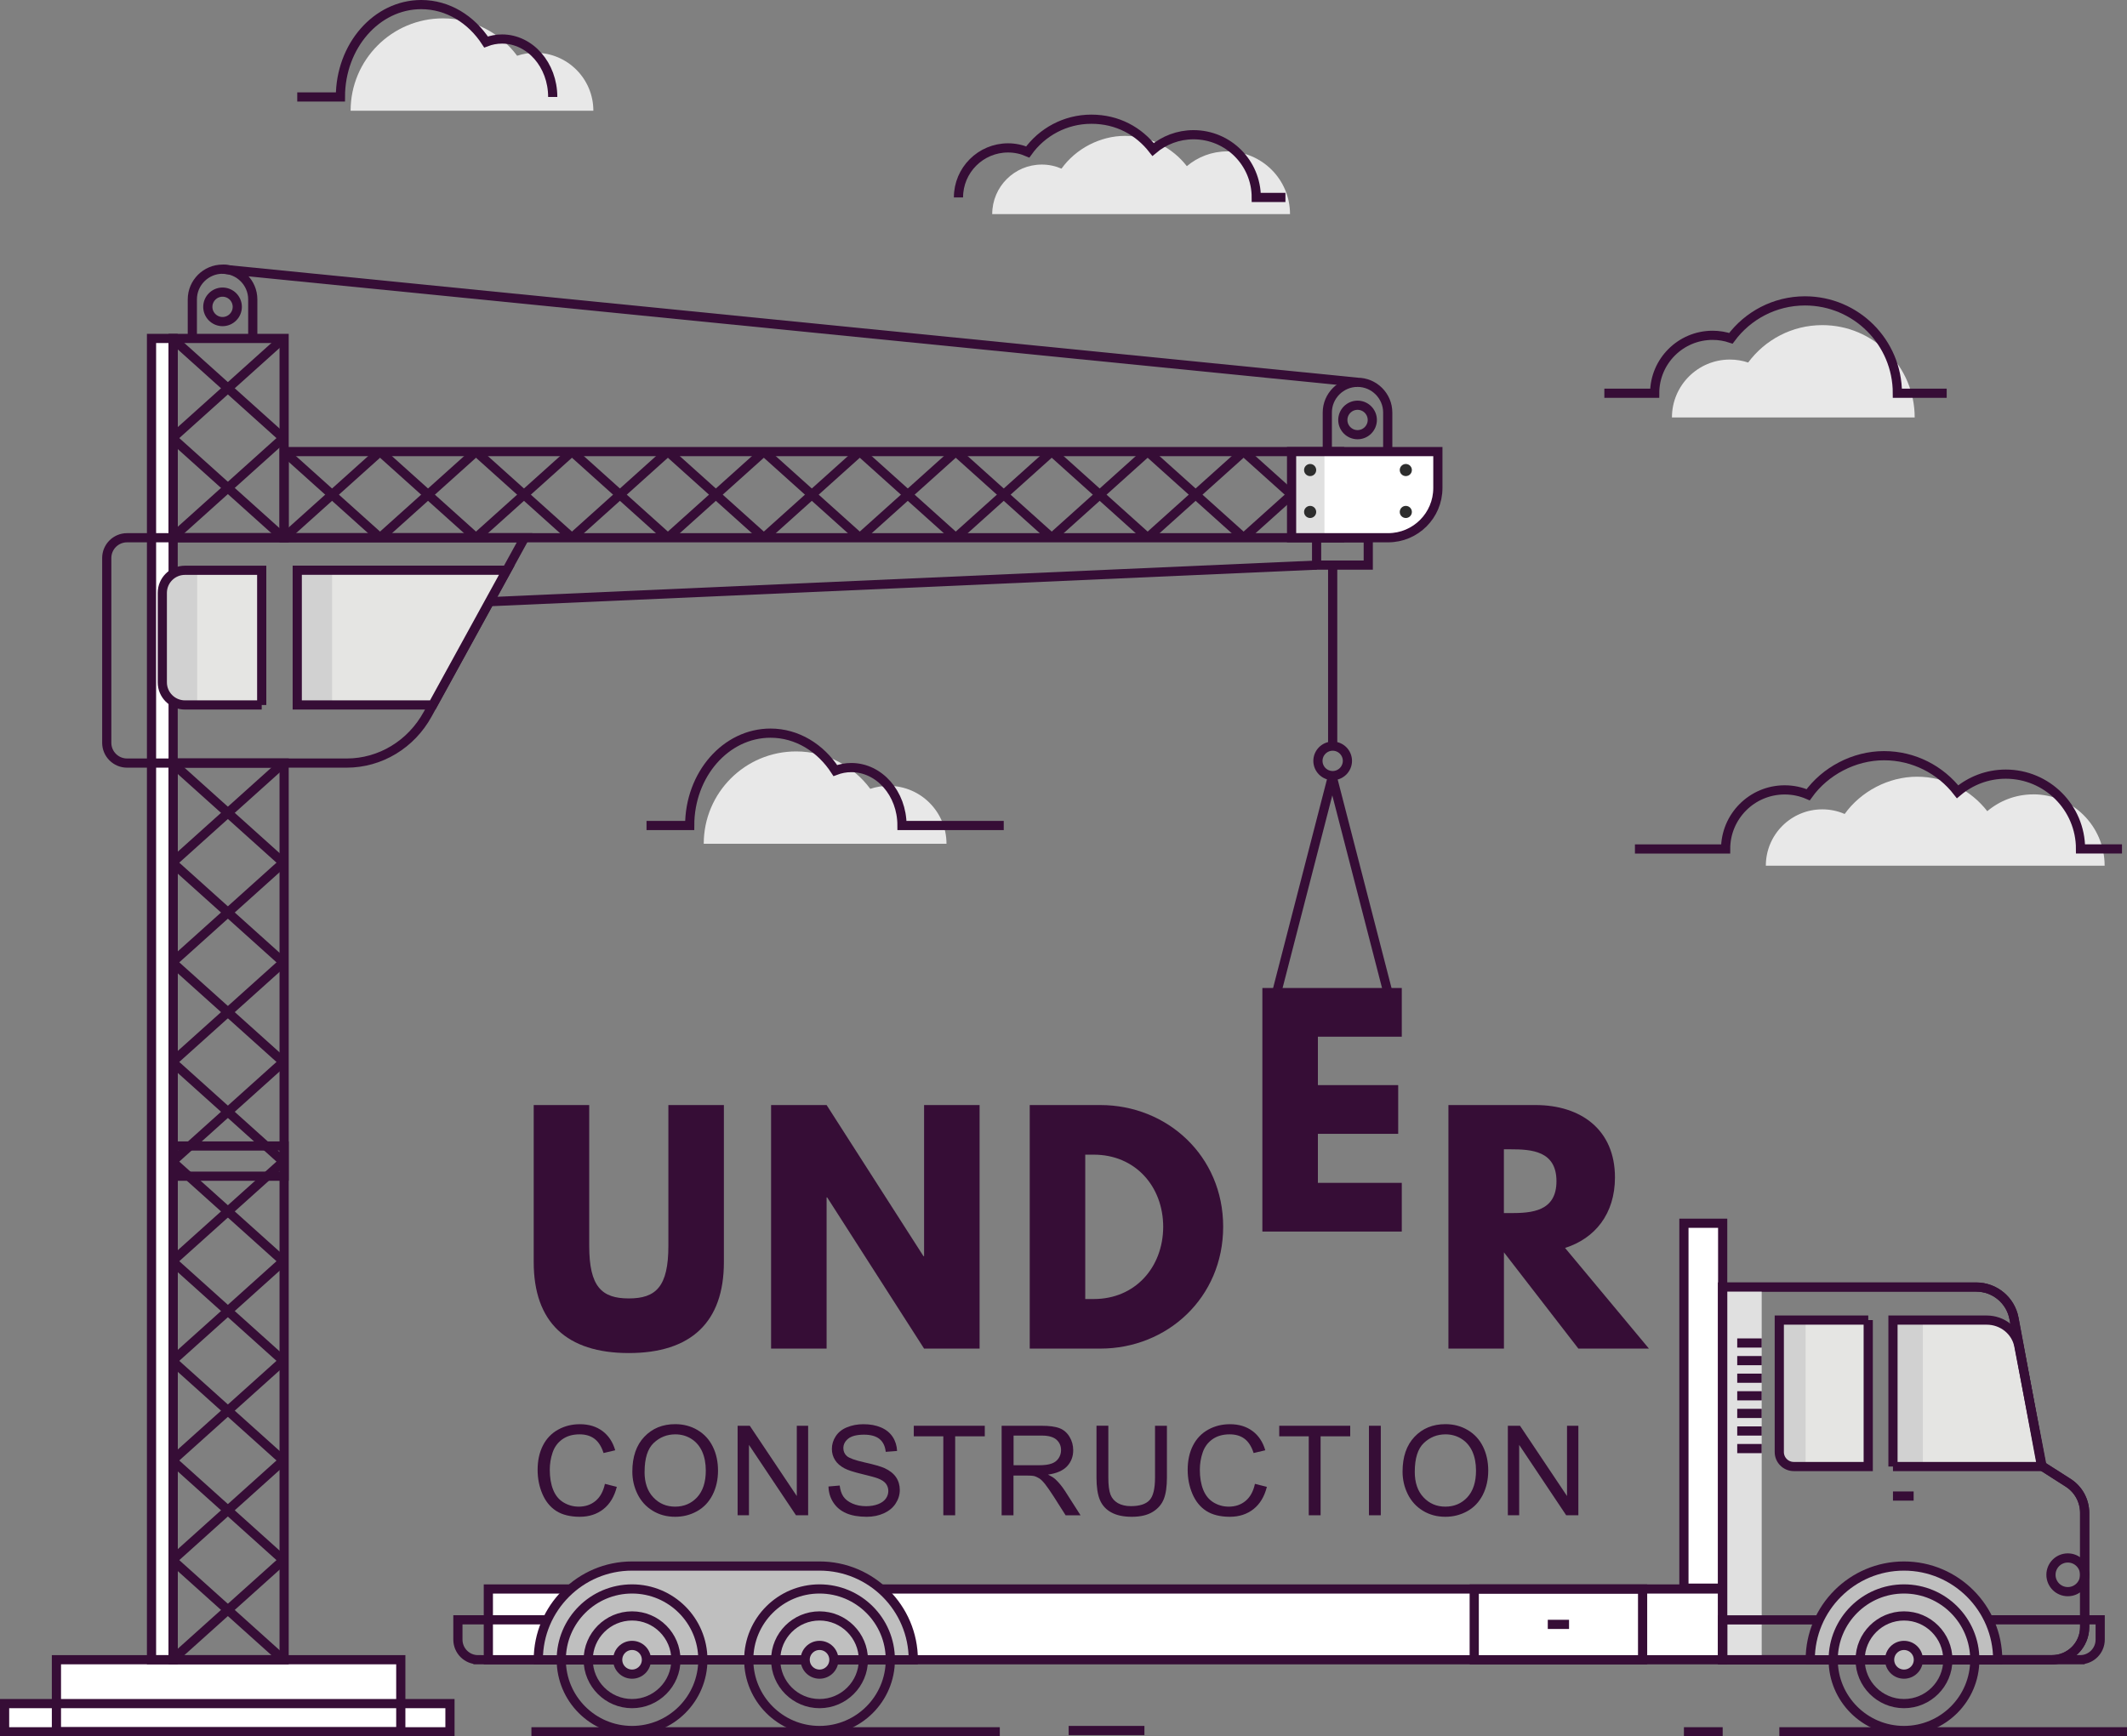 <?xml version="1.0" encoding="UTF-8"?>
<svg id="Layer_2" data-name="Layer 2" xmlns="http://www.w3.org/2000/svg" viewBox="0 0 463.25 378.28">
  <rect x="0" y="0" width="463.25" height="378.28" fill="#808080" stroke="none"/>
  <defs>
    <style>
      .cls-1 {
        fill: #360d36;
      }

      .cls-2 {
        fill: #fff;
      }

      .cls-3 {
        fill: #d1d1d1;
      }

      .cls-4 {
        fill: #bfbfbf;
      }

      .cls-5 {
        isolation: isolate;
      }

      .cls-6 {
        fill: #e0e0e0;
      }

      .cls-7 {
        fill: none;
        stroke: #360d36;
        stroke-miterlimit: 10;
        stroke-width: 2px;
      }

      .cls-8 {
        fill: #e5e5e3;
      }

      .cls-9 {
        fill: #e8e8e8;
      }

      .cls-10 {
        fill: #2d2d2d;
      }
    </style>
  </defs>
  <g id="Layer_1-2" data-name="Layer 1">
    <line class="cls-7" x1="290.25" y1="168.97" x2="277.75" y2="217.4"/>
    <line class="cls-7" x1="290.09" y1="168.97" x2="302.59" y2="217.4"/>
    <path class="cls-9" d="M396.88,70.83c-6.62,0-12.48,3.21-16.14,8.15-1.25-.42-2.59-.65-3.98-.65-6.97,0-12.62,5.65-12.62,12.62h52.87c0-11.11-9.01-20.12-20.12-20.12Z"/>
    <path class="cls-9" d="M173.4,163.7c6.62,0,12.48,3.21,16.14,8.15,1.25-.41,2.59-.65,3.98-.65,6.97,0,12.62,5.65,12.62,12.62h-52.87c0-11.11,9.01-20.12,20.12-20.12Z"/>
    <path class="cls-9" d="M96.49,4c6.62,0,12.48,3.21,16.14,8.15,1.25-.42,2.59-.65,3.98-.65,6.97,0,12.62,5.65,12.62,12.62h-52.87c0-11.12,9.01-20.12,20.12-20.12Z"/>
    <path class="cls-9" d="M267.29,32.98c-3.36,0-6.42,1.21-8.8,3.22-3.12-4.01-7.98-6.6-13.45-6.6s-10.76,2.82-13.85,7.14c-1.31-.57-2.76-.89-4.29-.89-5.96,0-10.8,4.83-10.8,10.8h0s64.86,0,64.86,0h0c0-7.55-6.12-13.67-13.67-13.67Z"/>
    <path class="cls-9" d="M442.83,173.06c-3.82,0-7.31,1.38-10.01,3.66-3.55-4.56-9.08-7.51-15.3-7.51s-12.24,3.21-15.76,8.12c-1.49-.65-3.14-1.01-4.88-1.01-6.79,0-12.29,5.5-12.29,12.28h0s73.79,0,73.79,0h0c0-8.59-6.96-15.55-15.55-15.55Z"/>
    <line class="cls-7" x1="106.6" y1="131.08" x2="286.75" y2="123.11"/>
    <rect class="cls-2" x="33" y="73.73" width="4.71" height="287.85"/>
    <rect class="cls-2" x="12.29" y="361.58" width="75" height="15.69"/>
    <rect class="cls-2" x="1" y="371.14" width="97" height="6.14"/>
    <rect class="cls-2" x="366.75" y="266.49" width="8.44" height="79.5"/>
    <rect class="cls-7" x="366.75" y="266.49" width="8.44" height="79.5"/>
    <line class="cls-7" x1="375.19" y1="377.28" x2="366.75" y2="377.28"/>
    <line class="cls-7" x1="232.75" y1="377" x2="249.25" y2="377"/>
    <rect class="cls-7" x="286.75" y="117.15" width="11.25" height="5.96"/>
    <line class="cls-7" x1="290.25" y1="123.36" x2="290.25" y2="162.56"/>
    <line class="cls-7" x1="48.47" y1="58.64" x2="295.67" y2="83.28"/>
    <g>
      <path class="cls-7" d="M48.47,70.06h0c-1.76,0-3.21-1.44-3.21-3.21h0c0-1.76,1.44-3.21,3.21-3.21h0c1.77,0,3.21,1.44,3.21,3.21h0c0,1.76-1.44,3.21-3.21,3.21Z"/>
      <path class="cls-7" d="M41.89,73.73v-8.51c0-3.62,2.96-6.58,6.58-6.58h0c3.62,0,6.58,2.96,6.58,6.58v8.51"/>
    </g>
    <g>
      <path class="cls-7" d="M295.67,94.7h0c-1.77,0-3.21-1.44-3.21-3.21h0c0-1.76,1.44-3.21,3.21-3.21h0c1.77,0,3.21,1.44,3.21,3.21h0c0,1.76-1.44,3.21-3.21,3.21Z"/>
      <path class="cls-7" d="M289.08,98.38v-8.51c0-3.62,2.96-6.58,6.58-6.58h0c3.62,0,6.58,2.96,6.58,6.58v8.51"/>
    </g>
    <rect class="cls-7" x="33" y="73.73" width="4.71" height="287.85"/>
    <rect class="cls-2" x="106.36" y="346.17" width="268.83" height="15.42"/>
    <rect class="cls-7" x="106.36" y="346.17" width="268.83" height="15.42"/>
    <rect class="cls-7" x="321.08" y="346.17" width="36.67" height="15.42"/>
    <line class="cls-7" x1="337.1" y1="353.88" x2="341.73" y2="353.88"/>
    <g>
      <path class="cls-7" d="M444.61,319.29l-5.97-32.06c-.74-3.97-4.2-6.84-8.23-6.84h-55.21v81.19h71.71c3.93,0,7.12-3.19,7.12-7.12v-24.86c0-2.67-1.36-5.15-3.61-6.58l-5.82-3.72Z"/>
      <rect class="cls-6" x="375.19" y="280.4" width="8.5" height="81.19"/>
      <path class="cls-8" d="M406.9,287.58h-19.38v28.75c0,1.75,1.42,3.16,3.16,3.16h16.21v-31.91Z"/>
      <path class="cls-3" d="M393.26,287.58h-5.74v28.75c0,1.75,1.42,3.16,3.16,3.16h2.57v-31.91h0Z"/>
      <path class="cls-8" d="M412.28,319.5h32.48l-5.07-26.3c-.63-3.25-3.57-5.61-6.99-5.61h-20.42v31.91Z"/>
      <path class="cls-7" d="M444.61,319.29l-5.97-32.06c-.74-3.97-4.2-6.84-8.23-6.84h-55.21v81.19h71.71c3.93,0,7.12-3.19,7.12-7.12v-24.86c0-2.67-1.36-5.15-3.61-6.58l-5.82-3.72Z"/>
      <rect class="cls-7" x="375.19" y="352.9" width="22.83" height="8.69"/>
      <rect class="cls-3" x="412.28" y="287.58" width="6.5" height="31.91"/>
      <path class="cls-7" d="M412.28,319.5h32.48l-5.07-26.3c-.63-3.25-3.57-5.61-6.99-5.61h-20.42v31.91Z"/>
      <path class="cls-7" d="M406.9,287.58h-19.38v28.75c0,1.75,1.42,3.16,3.16,3.16h16.21v-31.91Z"/>
      <path class="cls-7" d="M453.03,361.58h-22.62v-8.69h27v4.31c0,2.42-1.96,4.38-4.38,4.38Z"/>
      <g>
        <path class="cls-4" d="M414.68,341.17c-11.26,0-20.42,9.16-20.42,20.42h40.83c0-11.26-9.16-20.42-20.42-20.42Z"/>
        <g>
          <path class="cls-7" d="M414.68,341.17c-11.26,0-20.42,9.16-20.42,20.42h40.83c0-11.26-9.16-20.42-20.42-20.42Z"/>
          <circle class="cls-7" cx="414.68" cy="361.58" r="15.42"/>
          <path class="cls-7" d="M414.68,371.14c-5.27,0-9.55-4.29-9.55-9.55s4.29-9.55,9.55-9.55,9.55,4.29,9.55,9.55-4.28,9.55-9.55,9.55Z"/>
          <path class="cls-4" d="M414.68,364.72c-1.73,0-3.13-1.4-3.13-3.13s1.4-3.13,3.13-3.13,3.13,1.4,3.13,3.13-1.41,3.13-3.13,3.13Z"/>
          <path class="cls-7" d="M414.68,364.72c-1.73,0-3.13-1.4-3.13-3.13s1.4-3.13,3.13-3.13,3.13,1.4,3.13,3.13-1.41,3.13-3.13,3.13Z"/>
        </g>
      </g>
      <g>
        <line class="cls-7" x1="378.36" y1="292.58" x2="383.69" y2="292.58"/>
        <line class="cls-7" x1="378.36" y1="296.42" x2="383.69" y2="296.42"/>
        <line class="cls-7" x1="378.36" y1="300.25" x2="383.69" y2="300.25"/>
        <line class="cls-7" x1="378.36" y1="304.08" x2="383.69" y2="304.08"/>
        <line class="cls-7" x1="378.36" y1="307.92" x2="383.69" y2="307.92"/>
        <line class="cls-7" x1="378.36" y1="311.75" x2="383.69" y2="311.75"/>
        <line class="cls-7" x1="378.36" y1="315.58" x2="383.69" y2="315.58"/>
      </g>
      <path class="cls-7" d="M454.03,343.08c0,2.02-1.64,3.67-3.67,3.67s-3.67-1.64-3.67-3.67,1.64-3.67,3.67-3.67,3.67,1.64,3.67,3.67Z"/>
      <line class="cls-7" x1="412.28" y1="325.92" x2="416.78" y2="325.92"/>
    </g>
    <path class="cls-7" d="M104.11,361.58h22.62v-8.69h-27v4.31c0,2.42,1.96,4.38,4.38,4.38Z"/>
    <path class="cls-4" d="M178.49,341.17h-40.83c-11.26,0-20.42,9.16-20.42,20.42h81.67c0-11.26-9.16-20.42-20.42-20.42Z"/>
    <path class="cls-7" d="M178.49,341.17h-40.83c-11.26,0-20.42,9.16-20.42,20.42h81.67c0-11.26-9.16-20.42-20.42-20.42Z"/>
    <path class="cls-1" d="M157.66,274.96c0,13.12-7.2,19.81-20.71,19.81s-20.71-6.69-20.71-19.81v-34.22h12.09v30.68c0,8.88,2.7,11.45,8.62,11.45s8.62-2.57,8.62-11.45v-30.68h12.09v34.22Z"/>
    <path class="cls-1" d="M180.03,293.8h-12.09v-53.06h12.09l21.1,32.93h.13v-32.93h12.09v53.06h-12.09l-21.1-32.93h-.13v32.93h0Z"/>
    <path class="cls-1" d="M239.64,240.74c14.54,0,26.76,11.06,26.76,26.5s-12.15,26.56-26.76,26.56h-15.37v-53.06h15.37Zm-1.41,42.26c8.94,0,15.05-6.82,15.11-15.69,0-8.88-6.11-15.76-15.11-15.76h-1.87v31.45h1.87Z"/>
    <path class="cls-1" d="M305.3,225.85h-18.27v10.55h17.49v10.61h-17.49v10.68h18.27v10.61h-30.36v-53.06h30.36v10.61Z"/>
    <path class="cls-1" d="M334.43,240.74c9.84,0,17.3,5.34,17.3,15.76,0,7.98-4.37,13.31-10.87,15.37l18.27,21.93h-15.37l-16.21-20.97v20.97h-12.09v-53.06h18.97Zm-5.47,23.54c4.57,0,10.03-.32,10.03-6.95s-5.47-6.95-10.03-6.95h-1.42v13.89h1.42Z"/>
    <g class="cls-5">
      <path class="cls-1" d="M131.76,323.27l2.58,.65c-.54,2.12-1.51,3.74-2.92,4.85s-3.12,1.67-5.16,1.67-3.81-.43-5.13-1.28c-1.32-.86-2.32-2.1-3.01-3.72-.69-1.62-1.03-3.37-1.03-5.23,0-2.03,.39-3.8,1.16-5.31s1.88-2.66,3.31-3.45c1.43-.79,3.01-1.18,4.73-1.18,1.95,0,3.59,.5,4.92,1.49,1.33,.99,2.26,2.39,2.78,4.19l-2.54,.6c-.45-1.42-1.11-2.45-1.97-3.1-.86-.65-1.94-.97-3.25-.97-1.5,0-2.75,.36-3.76,1.08-1.01,.72-1.71,1.68-2.12,2.89-.41,1.21-.61,2.46-.61,3.75,0,1.66,.24,3.11,.73,4.34s1.24,2.16,2.26,2.77c1.02,.61,2.12,.92,3.31,.92,1.45,0,2.67-.42,3.67-1.25,1-.83,1.68-2.07,2.04-3.71Z"/>
      <path class="cls-1" d="M137.72,320.61c0-3.24,.87-5.77,2.61-7.6,1.74-1.83,3.98-2.75,6.73-2.75,1.8,0,3.42,.43,4.87,1.29,1.45,.86,2.55,2.06,3.31,3.6s1.14,3.28,1.14,5.23-.4,3.75-1.2,5.31c-.8,1.56-1.93,2.74-3.39,3.55s-3.04,1.2-4.74,1.2c-1.84,0-3.48-.44-4.92-1.33-1.45-.89-2.54-2.1-3.29-3.63s-1.12-3.16-1.12-4.87Zm2.66,.04c0,2.35,.63,4.2,1.9,5.55,1.26,1.35,2.85,2.03,4.76,2.03s3.54-.68,4.8-2.05c1.25-1.37,1.88-3.3,1.88-5.81,0-1.59-.27-2.97-.8-4.16-.54-1.18-1.32-2.1-2.35-2.75-1.03-.65-2.19-.98-3.48-.98-1.83,0-3.4,.63-4.72,1.88-1.32,1.25-1.98,3.35-1.98,6.29Z"/>
      <path class="cls-1" d="M160.65,330.11v-19.5h2.65l10.24,15.31v-15.31h2.47v19.5h-2.65l-10.24-15.33v15.33h-2.47Z"/>
      <path class="cls-1" d="M180.45,323.84l2.43-.21c.12,.98,.38,1.78,.8,2.4,.42,.62,1.08,1.13,1.96,1.52,.89,.39,1.88,.58,2.99,.58,.98,0,1.85-.15,2.61-.44,.75-.29,1.31-.69,1.68-1.2s.55-1.07,.55-1.67-.18-1.15-.53-1.6c-.35-.46-.94-.84-1.76-1.15-.52-.2-1.68-.52-3.47-.95-1.79-.43-3.05-.84-3.76-1.22-.93-.49-1.63-1.09-2.08-1.82-.46-.72-.69-1.53-.69-2.43,0-.98,.28-1.91,.84-2.76,.56-.86,1.37-1.51,2.45-1.95s2.27-.67,3.58-.67c1.45,0,2.72,.23,3.82,.7,1.1,.47,1.95,1.15,2.55,2.06,.59,.9,.91,1.93,.96,3.07l-2.47,.19c-.13-1.23-.58-2.16-1.35-2.79s-1.9-.95-3.4-.95-2.7,.29-3.41,.86c-.71,.57-1.07,1.26-1.07,2.07,0,.7,.25,1.28,.76,1.73,.5,.45,1.79,.92,3.89,1.39s3.54,.89,4.32,1.24c1.13,.52,1.97,1.19,2.51,1.99s.81,1.73,.81,2.77-.3,2.02-.89,2.93c-.59,.92-1.45,1.63-2.56,2.14-1.11,.51-2.37,.77-3.76,.77-1.77,0-3.24-.26-4.44-.77-1.19-.51-2.13-1.29-2.81-2.32s-1.04-2.2-1.07-3.51Z"/>
      <path class="cls-1" d="M205.45,330.11v-17.2h-6.43v-2.3h15.46v2.3h-6.45v17.2h-2.58Z"/>
      <path class="cls-1" d="M218.15,330.11v-19.5h8.65c1.74,0,3.06,.18,3.96,.53,.9,.35,1.63,.97,2.17,1.86s.81,1.87,.81,2.94c0,1.38-.45,2.55-1.34,3.5-.9,.95-2.28,1.55-4.15,1.81,.68,.33,1.2,.65,1.56,.97,.75,.69,1.47,1.56,2.14,2.59l3.39,5.31h-3.25l-2.58-4.06c-.75-1.17-1.38-2.07-1.86-2.69-.49-.62-.92-1.06-1.31-1.3s-.78-.42-1.18-.52c-.29-.06-.77-.09-1.44-.09h-2.99v8.66h-2.58Zm2.58-10.9h5.55c1.18,0,2.1-.12,2.77-.37,.67-.24,1.17-.63,1.52-1.17,.35-.54,.52-1.12,.52-1.75,0-.92-.33-1.68-1-2.28-.67-.59-1.73-.89-3.17-.89h-6.17v6.45Z"/>
      <path class="cls-1" d="M251.57,310.61h2.58v11.27c0,1.96-.22,3.52-.67,4.67s-1.24,2.09-2.4,2.81c-1.16,.72-2.68,1.08-4.56,1.08s-3.32-.32-4.48-.95c-1.16-.63-1.99-1.54-2.49-2.73-.5-1.19-.74-2.82-.74-4.89v-11.27h2.58v11.26c0,1.69,.16,2.94,.47,3.75,.31,.8,.86,1.42,1.62,1.86,.77,.43,1.71,.65,2.81,.65,1.9,0,3.25-.43,4.06-1.29,.81-.86,1.21-2.51,1.21-4.96v-11.26Z"/>
      <path class="cls-1" d="M273.34,323.27l2.58,.65c-.54,2.12-1.51,3.74-2.92,4.85-1.41,1.11-3.12,1.67-5.16,1.67s-3.81-.43-5.13-1.28c-1.32-.86-2.32-2.1-3.01-3.72-.69-1.62-1.03-3.37-1.03-5.23,0-2.03,.39-3.8,1.16-5.31,.78-1.51,1.88-2.66,3.31-3.45,1.43-.79,3.01-1.18,4.73-1.18,1.95,0,3.59,.5,4.92,1.49,1.33,.99,2.26,2.39,2.78,4.19l-2.54,.6c-.45-1.42-1.11-2.45-1.97-3.1-.86-.65-1.94-.97-3.25-.97-1.5,0-2.75,.36-3.76,1.08-1.01,.72-1.71,1.68-2.12,2.89s-.61,2.46-.61,3.75c0,1.66,.24,3.11,.73,4.34s1.24,2.16,2.25,2.77,2.12,.92,3.31,.92c1.45,0,2.67-.42,3.67-1.25,1-.83,1.68-2.07,2.04-3.71Z"/>
      <path class="cls-1" d="M285.04,330.11v-17.2h-6.43v-2.3h15.46v2.3h-6.45v17.2h-2.58Z"/>
      <path class="cls-1" d="M298.15,330.11v-19.5h2.58v19.5h-2.58Z"/>
      <path class="cls-1" d="M305.47,320.61c0-3.24,.87-5.77,2.61-7.6,1.74-1.83,3.98-2.75,6.73-2.75,1.8,0,3.42,.43,4.87,1.29,1.45,.86,2.55,2.06,3.31,3.6,.76,1.54,1.14,3.28,1.14,5.23s-.4,3.75-1.2,5.31c-.8,1.56-1.93,2.74-3.39,3.55-1.46,.8-3.04,1.2-4.74,1.2-1.84,0-3.48-.44-4.92-1.33-1.45-.89-2.54-2.1-3.29-3.63s-1.12-3.16-1.12-4.87Zm2.66,.04c0,2.35,.63,4.2,1.9,5.55s2.85,2.03,4.76,2.03,3.54-.68,4.8-2.05c1.25-1.37,1.88-3.3,1.88-5.81,0-1.59-.27-2.97-.8-4.16-.54-1.18-1.32-2.1-2.36-2.75-1.03-.65-2.19-.98-3.48-.98-1.83,0-3.4,.63-4.72,1.88-1.32,1.25-1.98,3.35-1.98,6.29Z"/>
      <path class="cls-1" d="M328.4,330.11v-19.5h2.65l10.24,15.31v-15.31h2.47v19.5h-2.65l-10.24-15.33v15.33h-2.47Z"/>
    </g>
    <circle class="cls-7" cx="137.66" cy="361.58" r="15.42"/>
    <path class="cls-7" d="M137.66,371.14c-5.27,0-9.55-4.29-9.55-9.55s4.29-9.55,9.55-9.55,9.55,4.29,9.55,9.55-4.29,9.55-9.55,9.55Z"/>
    <path class="cls-4" d="M137.66,364.72c-1.73,0-3.13-1.4-3.13-3.13s1.4-3.13,3.13-3.13,3.13,1.4,3.13,3.13-1.41,3.13-3.13,3.13Z"/>
    <path class="cls-7" d="M137.66,364.72c-1.73,0-3.13-1.4-3.13-3.13s1.4-3.13,3.13-3.13,3.13,1.4,3.13,3.13-1.41,3.13-3.13,3.13Z"/>
    <circle class="cls-7" cx="178.49" cy="361.58" r="15.42"/>
    <path class="cls-7" d="M178.49,371.14c-5.27,0-9.55-4.29-9.55-9.55s4.29-9.55,9.55-9.55,9.55,4.29,9.55,9.55-4.28,9.55-9.55,9.55Z"/>
    <path class="cls-4" d="M178.49,364.72c-1.73,0-3.13-1.4-3.13-3.13s1.4-3.13,3.13-3.13,3.13,1.4,3.13,3.13-1.41,3.13-3.13,3.13Z"/>
    <path class="cls-7" d="M178.49,364.72c-1.73,0-3.13-1.4-3.13-3.13s1.4-3.13,3.13-3.13,3.13,1.4,3.13,3.13-1.41,3.13-3.13,3.13Z"/>
    <rect class="cls-7" x="12.29" y="361.58" width="75" height="15.69"/>
    <rect class="cls-7" x="37.71" y="166.23" width="24.17" height="195.35"/>
    <rect class="cls-7" x="61.87" y="98.38" width="229.88" height="18.77"/>
    <rect class="cls-7" x="37.71" y="73.73" width="24.17" height="43.41"/>
    <rect class="cls-7" x="1" y="371.14" width="97" height="6.14"/>
    <line class="cls-7" x1="115.74" y1="377.28" x2="217.75" y2="377.28"/>
    <line class="cls-7" x1="387.53" y1="377.28" x2="463.25" y2="377.28"/>
    <path class="cls-7" d="M23.25,121.56v40.26c0,2.44,1.98,4.42,4.42,4.42h47.85c7.29,0,14.01-4.06,17.62-10.64l21.11-38.45H27.67c-2.44,0-4.42,1.98-4.42,4.42Z"/>
    <polygon class="cls-8" points="64.74 124.23 64.74 153.58 94.25 153.58 110.36 124.23 64.74 124.23"/>
    <rect class="cls-3" x="64.74" y="124.23" width="7.59" height="29.35"/>
    <polygon class="cls-7" points="64.74 124.23 64.74 153.58 94.25 153.58 110.36 124.23 64.74 124.23"/>
    <g>
      <line class="cls-7" x1="37.55" y1="339.88" x2="61.71" y2="361.58"/>
      <line class="cls-7" x1="61.71" y1="339.88" x2="37.55" y2="361.58"/>
    </g>
    <g>
      <line class="cls-7" x1="37.55" y1="318.17" x2="61.71" y2="339.88"/>
      <line class="cls-7" x1="61.71" y1="318.17" x2="37.55" y2="339.88"/>
    </g>
    <g>
      <line class="cls-7" x1="37.55" y1="296.47" x2="61.71" y2="318.17"/>
      <line class="cls-7" x1="61.71" y1="296.47" x2="37.55" y2="318.17"/>
    </g>
    <g>
      <line class="cls-7" x1="37.55" y1="274.76" x2="61.71" y2="296.47"/>
      <line class="cls-7" x1="61.71" y1="274.76" x2="37.55" y2="296.47"/>
    </g>
    <g>
      <line class="cls-7" x1="37.55" y1="253.06" x2="61.71" y2="274.76"/>
      <line class="cls-7" x1="61.71" y1="253.06" x2="37.55" y2="274.76"/>
    </g>
    <g>
      <line class="cls-7" x1="37.55" y1="231.35" x2="61.71" y2="253.06"/>
      <line class="cls-7" x1="61.71" y1="231.35" x2="37.55" y2="253.06"/>
    </g>
    <path class="cls-8" d="M57,153.58h-16.71c-2.73,0-4.94-2.21-4.94-4.93v-19.48c0-2.73,2.21-4.93,4.94-4.93h16.71v29.35Z"/>
    <g>
      <line class="cls-7" x1="37.55" y1="209.65" x2="61.71" y2="231.35"/>
      <line class="cls-7" x1="61.71" y1="209.65" x2="37.55" y2="231.35"/>
    </g>
    <g>
      <line class="cls-7" x1="37.55" y1="187.94" x2="61.71" y2="209.65"/>
      <line class="cls-7" x1="61.71" y1="187.94" x2="37.55" y2="209.65"/>
    </g>
    <g>
      <line class="cls-7" x1="37.55" y1="166.23" x2="61.71" y2="187.94"/>
      <line class="cls-7" x1="61.71" y1="166.23" x2="37.55" y2="187.94"/>
    </g>
    <g>
      <line class="cls-7" x1="37.55" y1="95.44" x2="61.71" y2="117.15"/>
      <line class="cls-7" x1="61.71" y1="95.44" x2="37.55" y2="117.15"/>
    </g>
    <g>
      <line class="cls-7" x1="61.87" y1="98.38" x2="82.77" y2="117.15"/>
      <line class="cls-7" x1="82.77" y1="98.38" x2="61.87" y2="117.15"/>
    </g>
    <g>
      <line class="cls-7" x1="82.77" y1="98.38" x2="103.67" y2="117.15"/>
      <line class="cls-7" x1="103.67" y1="98.38" x2="82.77" y2="117.15"/>
    </g>
    <g>
      <line class="cls-7" x1="103.67" y1="98.38" x2="124.57" y2="117.15"/>
      <line class="cls-7" x1="124.57" y1="98.38" x2="103.67" y2="117.15"/>
    </g>
    <g>
      <line class="cls-7" x1="124.57" y1="98.38" x2="145.46" y2="117.15"/>
      <line class="cls-7" x1="145.46" y1="98.38" x2="124.57" y2="117.15"/>
    </g>
    <g>
      <line class="cls-7" x1="145.46" y1="98.38" x2="166.36" y2="117.15"/>
      <line class="cls-7" x1="166.36" y1="98.38" x2="145.46" y2="117.15"/>
    </g>
    <g>
      <line class="cls-7" x1="166.36" y1="98.38" x2="187.26" y2="117.15"/>
      <line class="cls-7" x1="187.26" y1="98.38" x2="166.36" y2="117.15"/>
    </g>
    <g>
      <line class="cls-7" x1="187.26" y1="98.38" x2="208.16" y2="117.15"/>
      <line class="cls-7" x1="208.16" y1="98.38" x2="187.26" y2="117.15"/>
    </g>
    <path class="cls-3" d="M40.29,124.23c-2.73,0-4.94,2.21-4.94,4.93v19.48c0,2.73,2.21,4.93,4.94,4.93h2.65v-29.35h-2.65Z"/>
    <g>
      <line class="cls-7" x1="208.16" y1="98.38" x2="229.06" y2="117.15"/>
      <line class="cls-7" x1="229.06" y1="98.38" x2="208.16" y2="117.15"/>
    </g>
    <g>
      <line class="cls-7" x1="229.06" y1="98.38" x2="249.95" y2="117.15"/>
      <line class="cls-7" x1="249.95" y1="98.38" x2="229.06" y2="117.15"/>
    </g>
    <g>
      <line class="cls-7" x1="249.95" y1="98.38" x2="270.85" y2="117.15"/>
      <line class="cls-7" x1="270.85" y1="98.38" x2="249.95" y2="117.15"/>
    </g>
    <g>
      <line class="cls-7" x1="270.85" y1="98.38" x2="291.75" y2="117.15"/>
      <line class="cls-7" x1="291.75" y1="98.38" x2="270.85" y2="117.15"/>
    </g>
    <g>
      <path class="cls-2" d="M302.31,117.15h-21.01v-18.77h31.86v7.93c0,5.99-4.85,10.84-10.84,10.84Z"/>
      <rect class="cls-6" x="281.3" y="98.38" width="7.16" height="18.77"/>
    </g>
    <g>
      <line class="cls-7" x1="37.55" y1="73.73" x2="61.71" y2="95.44"/>
      <line class="cls-7" x1="37.55" y1="95.44" x2="61.71" y2="73.73"/>
    </g>
    <rect class="cls-7" x="37.71" y="249.66" width="24.17" height="6.58"/>
    <path class="cls-7" d="M302.31,117.15h-21.01v-18.77h31.86v7.93c0,5.99-4.85,10.84-10.84,10.84Z"/>
    <path class="cls-7" d="M57,153.58h-16.71c-2.73,0-4.94-2.21-4.94-4.93v-19.48c0-2.73,2.21-4.93,4.94-4.93h16.71v29.35Z"/>
    <path class="cls-7" d="M290.25,168.97h0c-1.77,0-3.21-1.44-3.21-3.21h0c0-1.76,1.44-3.21,3.21-3.21h0c1.77,0,3.21,1.44,3.21,3.21h0c0,1.76-1.44,3.21-3.21,3.21Z"/>
    <g>
      <path class="cls-10" d="M285.34,101.08c-.72,0-1.32,.59-1.32,1.32s.59,1.32,1.32,1.32,1.32-.59,1.32-1.32-.59-1.32-1.32-1.32Z"/>
      <path class="cls-10" d="M306.18,101.08c-.72,0-1.32,.59-1.32,1.32s.59,1.32,1.32,1.32,1.32-.59,1.32-1.32-.59-1.32-1.32-1.32Z"/>
    </g>
    <g>
      <path class="cls-10" d="M285.34,110.21c-.72,0-1.32,.59-1.32,1.32s.59,1.32,1.32,1.32,1.32-.59,1.32-1.32-.59-1.32-1.32-1.32Z"/>
      <path class="cls-10" d="M306.18,110.21c-.72,0-1.32,.59-1.32,1.32s.59,1.32,1.32,1.32,1.32-.59,1.32-1.32-.59-1.32-1.32-1.32Z"/>
    </g>
    <path class="cls-7" d="M423.98,85.67h-10.74c0-11.11-9.01-20.12-20.12-20.12-6.62,0-12.48,3.21-16.14,8.15-1.25-.42-2.59-.65-3.98-.65-6.97,0-12.62,5.65-12.62,12.62h-10.96"/>
    <path class="cls-7" d="M140.81,179.84h9.4c0-11.11,7.88-20.12,17.6-20.12,5.79,0,10.91,3.21,14.12,8.15,1.1-.42,2.26-.65,3.48-.65,6.1,0,11.04,5.65,11.04,12.62h22.16"/>
    <path class="cls-7" d="M64.74,21.12h9.4c0-11.11,7.88-20.12,17.6-20.12,5.79,0,10.91,3.21,14.12,8.15,1.1-.42,2.26-.65,3.48-.65,6.1,0,11.04,5.65,11.04,12.62"/>
    <path class="cls-7" d="M208.75,43.02h0c0-5.97,4.84-10.8,10.8-10.8,1.52,0,2.97,.32,4.29,.89,3.09-4.32,8.14-7.14,13.85-7.14s10.33,2.59,13.45,6.6c2.38-2.01,5.45-3.22,8.8-3.22,7.55,0,13.67,6.12,13.67,13.67h0s6.35,0,6.35,0"/>
    <path class="cls-7" d="M462.16,184.94h-9.03c0-9-7.3-16.29-16.29-16.29-4,0-7.66,1.45-10.49,3.84-3.72-4.78-9.51-7.86-16.03-7.86s-12.83,3.36-16.51,8.51c-1.57-.68-3.29-1.06-5.11-1.06-7.11,0-12.87,5.76-12.87,12.87h0s-19.75,0-19.75,0"/>
  </g>
</svg>